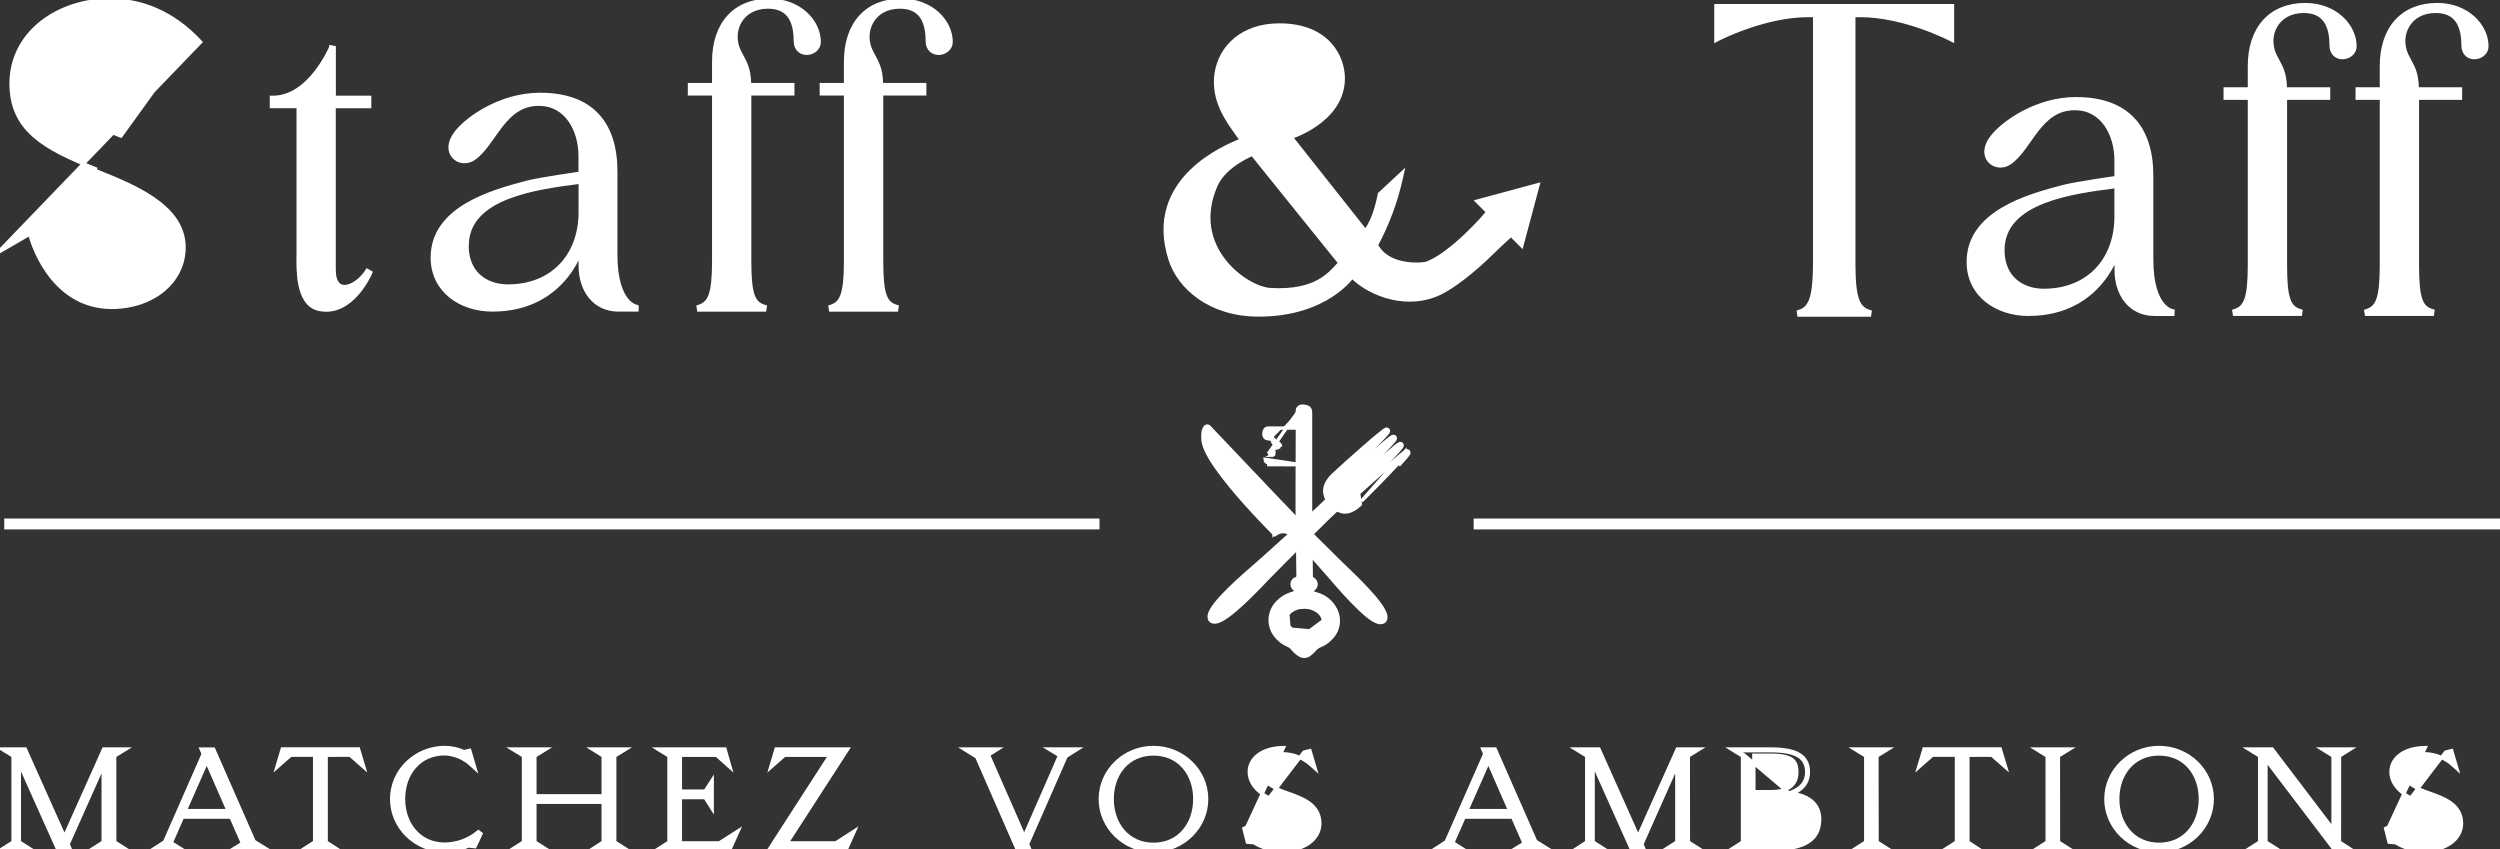<svg width="371" height="126" viewBox="0 0 371 126" fill="none" xmlns="http://www.w3.org/2000/svg">
<rect x="0" y="0" width="371" height="126" fill="#333333" stroke="none"/>
<g clip-path="url(#clip0_272_549)">
<path d="M25.926 9.134L25.926 9.134L25.926 9.133L25.924 9.13L25.917 9.113C25.91 9.098 25.9 9.075 25.886 9.045C25.859 8.985 25.817 8.896 25.762 8.782C25.651 8.555 25.485 8.229 25.262 7.837C24.817 7.053 24.15 6.009 23.263 4.966C21.486 2.875 18.855 0.822 15.381 0.822C10.495 0.822 5.917 4.259 5.917 9.6C5.917 12.537 7.517 14.615 9.834 16.252C11.992 17.776 14.737 18.895 17.328 19.95C17.531 20.033 17.734 20.115 17.935 20.198C17.935 20.198 17.936 20.198 17.936 20.198L25.926 9.134ZM25.926 9.134L25.926 9.134L25.926 9.134ZM-0.125 37.375L-0.339 37.498L29.776 6.236C25.602 1.729 20.863 0 16.254 0C8.706 0 1.648 4.8 1.648 12.39C1.648 19.265 6.507 21.99 14.149 25.033L14.055 25.265C14.055 25.265 14.056 25.265 14.056 25.265C14.242 25.341 14.43 25.417 14.621 25.494C17.235 26.55 20.289 27.783 22.754 29.474C25.396 31.286 27.31 33.589 27.31 36.713C27.31 41.782 22.706 45.613 16.597 45.613C11.919 45.613 8.904 42.993 7.046 40.346C6.117 39.022 5.482 37.696 5.079 36.701C4.878 36.203 4.735 35.79 4.643 35.501C4.597 35.357 4.563 35.244 4.541 35.167C4.53 35.129 4.522 35.1 4.517 35.081L4.511 35.059L4.51 35.054L4.51 35.053L4.51 35.053L4.51 35.053L4.428 34.733L4.142 34.899L-0.125 37.375Z" fill="white" stroke="white" stroke-width="0.5"/>
<path d="M54.932 40.632L55.021 40.427L54.828 40.315L54.693 40.238L54.491 40.121L54.361 40.315C53.95 40.928 53.431 41.461 52.885 41.851C52.337 42.242 51.777 42.479 51.287 42.523C50.807 42.566 50.399 42.425 50.102 42.061C49.796 41.685 49.58 41.037 49.58 40.009V15.814H54.605H54.855V15.564V14.698V14.448H54.605H49.592V7.055L49.111 6.959L49.111 6.959L49.111 6.959L49.111 6.959L49.111 6.96L49.109 6.963L49.103 6.978C49.097 6.992 49.088 7.013 49.076 7.04C49.052 7.094 49.016 7.174 48.968 7.277C48.872 7.482 48.729 7.776 48.538 8.13C48.158 8.837 47.593 9.779 46.855 10.72C45.373 12.612 43.235 14.444 40.534 14.444H40.284V14.694V15.56V15.81H40.534H44.253V37.476C44.253 37.621 44.251 37.789 44.249 37.978C44.236 38.989 44.215 40.569 44.484 42.043C44.8 43.773 45.541 45.499 47.305 45.89C49.773 46.439 51.695 45.079 52.97 43.644C53.61 42.924 54.1 42.172 54.429 41.602C54.594 41.316 54.719 41.075 54.803 40.905C54.845 40.82 54.877 40.752 54.899 40.706C54.91 40.682 54.918 40.664 54.923 40.652L54.93 40.637L54.932 40.633L54.932 40.632L54.932 40.632C54.932 40.632 54.932 40.632 54.703 40.532L54.932 40.632Z" fill="white" stroke="white" stroke-width="0.5"/>
<path d="M94.519 45.994L94.543 45.502C94.544 45.496 94.544 45.496 94.544 45.496L94.543 45.495C94.539 45.495 94.533 45.494 94.524 45.492C94.505 45.489 94.476 45.483 94.437 45.473C94.358 45.453 94.241 45.416 94.099 45.348C93.814 45.214 93.422 44.958 93.024 44.474C92.228 43.506 91.388 41.598 91.378 37.855V25.438C91.378 21.89 90.5 19.025 88.634 17.046C86.766 15.064 83.946 14.011 80.149 14.011C77.232 14.011 74.551 14.877 72.39 16.006C70.232 17.133 68.576 18.531 67.714 19.616L67.713 19.617C66.536 21.111 66.59 22.454 67.309 23.266C68.008 24.054 69.271 24.246 70.277 23.566C71.09 23.018 71.772 22.219 72.417 21.352C72.686 20.991 72.952 20.613 73.219 20.234C73.272 20.158 73.326 20.082 73.379 20.006C73.701 19.549 74.026 19.093 74.369 18.655C75.739 16.902 77.354 15.463 79.957 15.463C82.039 15.463 83.563 16.438 84.575 17.881C85.592 19.331 86.093 21.257 86.093 23.129V25.715L86.044 25.721C85.876 25.745 85.632 25.78 85.333 25.823C84.736 25.91 83.918 26.032 83.036 26.169C81.278 26.444 79.248 26.787 78.214 27.054L78.213 27.054C75.538 27.754 72.037 28.717 69.204 30.407C66.365 32.101 64.155 34.551 64.155 38.228C64.155 40.703 65.215 42.652 66.868 43.978C68.517 45.3 70.745 45.994 73.087 45.994C78.62 45.994 82.006 43.533 84.002 41.065C84.998 39.834 85.647 38.604 86.046 37.682C86.068 37.632 86.089 37.583 86.109 37.535V39.441C86.109 41.226 86.61 42.861 87.576 44.055C88.547 45.255 89.977 45.994 91.789 45.994H94.519ZM86.044 27.038C86.066 27.035 86.087 27.032 86.109 27.029V31.625C86.079 34.83 85.013 37.533 83.157 39.434C81.302 41.334 78.64 42.451 75.38 42.451C73.663 42.451 72.147 41.923 71.062 40.926C70.027 39.974 69.365 38.575 69.31 36.742H69.318V36.492C69.318 32.825 71.876 30.666 75.342 29.305C78.688 27.991 82.801 27.458 86.044 27.038Z" fill="white" stroke="white" stroke-width="0.5"/>
<path d="M121.565 6.217V6.217C121.561 3.156 118.647 0.04 114.208 0.04C111.628 0.04 109.546 0.906 108.111 2.497C106.679 4.085 105.917 6.366 105.917 9.151V12.553H102.572H102.322V12.803V13.673V13.923H102.572H105.917V38.669C105.917 41.215 105.76 42.805 105.389 43.822C105.206 44.325 104.974 44.678 104.69 44.938C104.405 45.198 104.055 45.377 103.614 45.509L103.686 45.999H113.478L113.546 45.508C113.09 45.379 112.733 45.202 112.447 44.944C112.162 44.686 111.932 44.333 111.752 43.83C111.389 42.81 111.247 41.217 111.247 38.669V13.927H117.395H117.645V13.677V12.807V12.557H117.395H111.229C111.21 11.27 111.037 10.43 110.766 9.715C110.623 9.338 110.454 9 110.272 8.658C110.222 8.563 110.171 8.468 110.119 8.371C109.983 8.118 109.842 7.855 109.696 7.558C109.009 6.125 109.076 4.494 109.808 3.226C110.536 1.965 111.934 1.042 113.959 1.042C115.394 1.042 116.393 1.495 117.042 2.317C117.699 3.151 118.03 4.403 118.03 6.066C118.03 6.704 118.24 7.184 118.587 7.496C118.93 7.805 119.378 7.926 119.811 7.904C120.656 7.86 121.565 7.246 121.565 6.217Z" fill="white" stroke="white" stroke-width="0.5"/>
<path d="M130.827 38.669V13.927H136.974H137.224V13.677V12.807V12.557H136.974H130.813C130.793 11.27 130.62 10.43 130.347 9.715C130.203 9.337 130.034 9 129.852 8.657C129.803 8.564 129.753 8.471 129.702 8.377C129.565 8.122 129.423 7.857 129.276 7.558C128.586 6.125 128.652 4.494 129.385 3.226C130.112 1.965 131.511 1.042 133.539 1.042C134.971 1.042 135.97 1.495 136.62 2.317C137.278 3.151 137.609 4.404 137.609 6.066C137.609 6.704 137.819 7.184 138.165 7.496C138.508 7.805 138.956 7.926 139.388 7.904C140.233 7.86 141.141 7.246 141.141 6.217C141.141 3.156 138.222 0.04 133.775 0.04C131.195 0.04 129.113 0.906 127.678 2.497C126.246 4.085 125.484 6.366 125.484 9.151V12.553H122.139H121.889V12.803V13.673V13.923H122.139H125.488V38.669C125.488 41.215 125.331 42.805 124.961 43.822C124.778 44.325 124.546 44.678 124.263 44.938C123.979 45.198 123.629 45.377 123.189 45.509L123.261 45.999H133.053L133.121 45.508C132.667 45.38 132.311 45.202 132.025 44.944C131.74 44.686 131.51 44.333 131.331 43.83C130.968 42.81 130.827 41.217 130.827 38.669Z" fill="white" stroke="white" stroke-width="0.5"/>
<path d="M268.322 2.301H269.296V39.261C269.281 41.785 269.11 43.413 268.721 44.476C268.529 45.002 268.287 45.381 267.991 45.66C267.696 45.939 267.335 46.131 266.887 46.265L266.959 46.755H277.44L277.512 46.265C277.051 46.128 276.683 45.938 276.384 45.662C276.085 45.386 275.842 45.01 275.65 44.478C275.262 43.403 275.099 41.73 275.099 39.074V2.301H276.073C279.338 2.301 282.664 3.174 285.181 4.054C286.438 4.493 287.489 4.932 288.226 5.261C288.595 5.425 288.884 5.562 289.081 5.658C289.18 5.705 289.255 5.743 289.306 5.768L289.363 5.797L289.377 5.804L289.38 5.806L289.381 5.806L289.381 5.806L289.746 5.996V5.584V1.091V0.841H289.496H254.895H254.645V1.091V5.584V5.996L255.01 5.806L255.01 5.806L255.01 5.806L255.011 5.806L255.014 5.804L255.028 5.797L255.085 5.768C255.136 5.743 255.211 5.705 255.31 5.658C255.507 5.562 255.796 5.425 256.165 5.261C256.902 4.932 257.955 4.493 259.212 4.054C261.73 3.174 265.057 2.301 268.322 2.301Z" fill="white" stroke="white" stroke-width="0.5"/>
<path d="M322.441 46.64L322.466 46.147C322.466 46.141 322.466 46.141 322.466 46.141L322.465 46.141C322.464 46.141 322.462 46.141 322.46 46.14C322.456 46.14 322.452 46.139 322.446 46.138C322.427 46.135 322.398 46.129 322.358 46.119C322.279 46.099 322.162 46.061 322.019 45.993C321.733 45.859 321.34 45.603 320.941 45.118C320.144 44.149 319.305 42.238 319.305 38.49V26.079C319.305 22.532 318.428 19.667 316.563 17.688C314.696 15.706 311.877 14.652 308.08 14.652C305.165 14.652 302.484 15.519 300.324 16.649C298.165 17.778 296.509 19.177 295.645 20.261L295.645 20.262C294.457 21.755 294.51 23.099 295.234 23.91C295.936 24.697 297.204 24.887 298.212 24.207C299.023 23.661 299.706 22.862 300.35 21.996C300.627 21.625 300.892 21.248 301.158 20.87C301.527 20.345 301.898 19.818 302.302 19.3C303.673 17.548 305.288 16.108 307.892 16.108C309.974 16.108 311.498 17.084 312.51 18.526C313.527 19.977 314.027 21.903 314.027 23.775V26.356L313.979 26.363C313.81 26.387 313.567 26.422 313.268 26.466C312.671 26.553 311.854 26.675 310.973 26.813C309.215 27.089 307.187 27.433 306.153 27.7L306.152 27.7C303.477 28.4 299.976 29.363 297.143 31.053C294.304 32.746 292.094 35.197 292.094 38.874C292.094 41.348 293.154 43.298 294.807 44.624C296.455 45.945 298.682 46.64 301.022 46.64C306.555 46.64 309.941 44.178 311.937 41.711C312.933 40.48 313.581 39.25 313.981 38.328C314.003 38.278 314.024 38.229 314.044 38.181V40.087C314.044 41.871 314.546 43.507 315.513 44.701C316.485 45.901 317.915 46.64 319.728 46.64H322.441ZM303.302 43.097C301.584 43.097 300.067 42.568 298.981 41.57C297.899 40.575 297.225 39.092 297.225 37.137C297.225 33.475 299.783 31.314 303.251 29.952C306.616 28.63 310.756 28.096 314.011 27.677C314.017 27.676 314.022 27.675 314.027 27.675V32.271C313.997 35.476 312.932 38.179 311.077 40.08C309.223 41.98 306.562 43.097 303.302 43.097Z" fill="white" stroke="white" stroke-width="0.5"/>
<path d="M349.476 6.859V6.859C349.471 3.802 346.553 0.686 342.11 0.686C339.53 0.686 337.448 1.552 336.013 3.143C334.581 4.73 333.819 7.011 333.819 9.796V13.198H330.474H330.224V13.448V14.318V14.568H330.474H333.819V39.307C333.819 41.852 333.662 43.442 333.292 44.46C333.109 44.962 332.877 45.316 332.594 45.575C332.31 45.835 331.96 46.014 331.52 46.147L331.592 46.636H341.384L341.452 46.145C340.997 46.017 340.64 45.84 340.353 45.581C340.068 45.323 339.838 44.97 339.659 44.467C339.295 43.447 339.154 41.854 339.154 39.307V14.568H345.305H345.555V14.318V13.448V13.198H345.305H339.143C339.124 11.911 338.951 11.071 338.678 10.356C338.534 9.979 338.365 9.641 338.183 9.299C338.134 9.206 338.084 9.113 338.033 9.018C337.896 8.763 337.754 8.499 337.607 8.2C336.919 6.766 336.985 5.134 337.717 3.865C338.445 2.604 339.842 1.68 341.87 1.68C343.302 1.68 344.301 2.134 344.951 2.956C345.609 3.79 345.94 5.043 345.94 6.704C345.94 7.343 346.15 7.823 346.497 8.136C346.84 8.446 347.288 8.567 347.721 8.544C348.567 8.501 349.476 7.887 349.476 6.859Z" fill="white" stroke="white" stroke-width="0.5"/>
<path d="M369.051 6.859V6.859C369.047 3.802 366.133 0.686 361.698 0.686C359.118 0.686 357.036 1.552 355.6 3.143C354.168 4.73 353.406 7.011 353.406 9.796V13.198H350.062H349.812V13.448V14.318V14.568H350.062H353.406V39.307C353.406 41.852 353.25 43.442 352.879 44.46C352.696 44.962 352.464 45.315 352.18 45.575C351.895 45.835 351.544 46.014 351.104 46.147L351.176 46.636H360.968L361.036 46.145C360.58 46.017 360.223 45.84 359.937 45.581C359.651 45.323 359.421 44.97 359.242 44.467C358.878 43.447 358.737 41.854 358.737 39.307V14.568H364.88H365.13V14.318V13.448V13.198H364.88H358.715C358.695 11.912 358.523 11.072 358.252 10.356C358.108 9.979 357.939 9.641 357.758 9.299C357.708 9.204 357.657 9.109 357.605 9.013C357.469 8.759 357.328 8.497 357.182 8.2C356.495 6.766 356.562 5.134 357.294 3.865C358.022 2.604 359.42 1.68 361.445 1.68C362.879 1.68 363.878 2.134 364.527 2.956C365.185 3.79 365.515 5.043 365.515 6.704C365.515 7.343 365.726 7.823 366.072 8.136C366.415 8.446 366.863 8.567 367.296 8.544C368.142 8.501 369.051 7.887 369.051 6.859Z" fill="white" stroke="white" stroke-width="0.5"/>
<path d="M213.737 43.486C215.204 42.766 216.848 41.553 218.264 40.382C219.683 39.208 220.888 38.065 221.478 37.474C222.232 36.718 223.033 35.989 223.795 35.295C223.943 35.16 224.09 35.026 224.235 34.894L225.518 36.179L225.824 36.486L225.936 36.067L228.14 27.827L228.252 27.408L227.833 27.521L219.592 29.747L219.175 29.86L219.48 30.166L220.77 31.458C220.725 31.519 220.665 31.596 220.592 31.687C220.423 31.897 220.186 32.173 219.893 32.498C219.309 33.147 218.509 33.983 217.601 34.846C215.774 36.581 213.544 38.392 211.757 39.052C211.646 39.093 211.381 39.145 210.993 39.179C210.611 39.211 210.131 39.224 209.6 39.194C208.536 39.133 207.292 38.902 206.251 38.336L206.248 38.334C205.406 37.892 204.713 37.215 204.25 36.386C205.938 33.242 207.185 29.883 207.951 26.395L208.123 25.614L207.537 26.158L204.779 28.719L204.719 28.774L204.704 28.853C204.243 31.164 203.661 32.568 203.203 33.388C202.974 33.798 202.776 34.062 202.639 34.22C202.63 34.23 202.622 34.239 202.614 34.248L191.629 20.37C191.631 20.37 191.632 20.369 191.634 20.369C191.853 20.291 192.166 20.173 192.541 20.012C193.29 19.69 194.29 19.194 195.292 18.496C197.291 17.104 199.336 14.88 199.336 11.614C199.336 10.108 198.809 8.132 197.35 6.53C195.885 4.921 193.503 3.713 189.841 3.713C184.399 3.713 181.045 6.952 180.475 10.975L180.475 10.976C179.95 14.833 182.024 17.722 183.617 19.94C183.827 20.233 184.029 20.515 184.216 20.786C182.808 21.346 179.452 22.78 176.763 25.41C175.312 26.829 174.048 28.604 173.392 30.784C172.736 32.967 172.694 35.54 173.663 38.546C174.984 42.653 179.554 46.739 186.765 46.739C191.885 46.739 195.4 45.278 197.64 43.807C198.758 43.073 199.557 42.337 200.077 41.782C200.337 41.505 200.528 41.273 200.654 41.109C200.656 41.106 200.658 41.103 200.661 41.101C203.603 43.951 209.114 45.765 213.737 43.486ZM213.737 43.486C213.737 43.486 213.737 43.486 213.737 43.486L213.627 43.261L213.737 43.486C213.737 43.486 213.737 43.486 213.737 43.486ZM189.939 18.792C189.897 18.733 189.852 18.669 189.803 18.6C188.886 17.312 186.728 14.282 186.728 10.928C186.724 8.293 187.968 5.564 190.596 5.564C193.317 5.564 194.321 8.791 194.321 11.128C194.321 17.256 189.939 18.792 189.939 18.792ZM189.939 18.792L190.143 18.648C190.107 18.597 190.069 18.542 190.027 18.485M189.939 18.792C189.856 18.556 189.856 18.556 189.856 18.556L189.857 18.555L189.864 18.553C189.871 18.55 189.881 18.546 189.896 18.541C189.925 18.529 189.968 18.511 190.024 18.486C190.025 18.485 190.026 18.485 190.027 18.485M190.027 18.485C190.022 18.476 190.016 18.468 190.01 18.46C189.091 17.168 186.978 14.198 186.978 10.928V10.928C186.976 9.645 187.279 8.353 187.886 7.392C188.489 6.437 189.384 5.814 190.596 5.814C191.836 5.814 192.695 6.542 193.259 7.588C193.825 8.641 194.071 9.989 194.071 11.128C194.071 14.125 193.002 15.98 191.949 17.085C191.42 17.64 190.892 18.01 190.498 18.24C190.302 18.354 190.14 18.434 190.027 18.485ZM185.825 22.902C185.83 22.9 185.834 22.898 185.838 22.897L198.829 39.018C198.75 39.103 198.671 39.191 198.589 39.282C197.893 40.05 197.073 40.955 195.772 41.688C194.229 42.557 191.994 43.189 188.489 42.979C187.612 42.926 186.413 42.517 185.165 41.77C183.92 41.027 182.644 39.959 181.609 38.612C179.545 35.927 178.432 32.129 180.434 27.531L180.434 27.531C181.098 26.003 182.477 24.828 183.716 24.027C184.332 23.629 184.907 23.328 185.327 23.128C185.536 23.027 185.707 22.952 185.825 22.902Z" fill="white" stroke="white" stroke-width="0.5"/>
<path d="M2.869 113.333L8.482 125.849L8.549 125.997H8.711H10.032H10.414L10.262 125.647L10.102 125.279L15.315 113.603V124.956L14.378 125.552L13.654 126.013H14.512H17.825H18.683L17.959 125.552L17.022 124.956L17.014 112.193L17.948 111.617L18.698 111.154H17.817H15.548H15.386L15.32 111.302L9.567 124.155L3.814 111.302L3.748 111.154H3.586H1.138H0.257L1.007 111.617L1.941 112.193V124.956L1.004 125.552L0.28 126.013H1.138H3.672H4.53L3.806 125.552L2.869 124.956V113.333Z" fill="white" stroke="white" stroke-width="0.5"/>
<path d="M38.722 126.025H39.599L38.854 125.563L37.708 124.852L31.762 111.312L31.697 111.162H31.533H30.232H29.851L30.003 111.512L30.163 111.881L24.436 124.92L23.422 125.573L22.708 126.033H23.557H26.091H26.953L26.225 125.572L25.419 125.062L27.083 121.258H34.279L35.986 125.141L35.299 125.562L34.543 126.025H35.43H38.722ZM27.482 120.296L30.68 113.051L33.85 120.296H27.482Z" fill="white" stroke="white" stroke-width="0.5"/>
<path d="M43.137 112.066H46.693V124.956L45.756 125.552L45.032 126.013H45.891H49.183H50.027L49.319 125.553L48.401 124.957V112.078L51.953 112.067L53.359 113.303L54.012 113.878L53.764 113.044L53.249 111.32L53.196 111.142H53.01H42.08H41.894L41.84 111.32L41.326 113.044L41.078 113.878L41.731 113.303L43.137 112.066Z" fill="white" stroke="white" stroke-width="0.5"/>
<path d="M66.012 126.25C67.219 126.254 68.415 126.015 69.523 125.541L70.311 125.624L70.488 125.643L70.564 125.481L71.38 123.728L70.993 123.431C69.593 124.603 67.833 125.256 66.011 125.276C64.103 125.276 62.577 124.519 61.525 123.31C60.47 122.096 59.882 120.414 59.882 118.553C59.882 116.693 60.47 115.018 61.525 113.812C62.575 112.61 64.1 111.86 66.007 111.859C67.424 111.919 68.778 112.476 69.831 113.428L70.489 114.023L70.238 113.172L69.769 111.579L69.703 111.354L69.475 111.406L68.862 111.543C67.966 111.146 66.996 110.938 66.015 110.93V110.93H66.013C61.672 110.93 58.125 114.351 58.125 118.578C58.125 122.803 61.67 126.25 66.012 126.25ZM66.012 126.25C66.012 126.25 66.012 126.25 66.013 126.25V126L66.012 126.25C66.012 126.25 66.012 126.25 66.012 126.25Z" fill="white" stroke="white" stroke-width="0.5"/>
<path d="M89.516 112.192V118.103H79.375V112.193L80.309 111.617L81.059 111.154H80.178H76.885H76.004L76.754 111.617L77.688 112.193V124.956L76.751 125.552L76.027 126.013H76.885H80.178H81.036L80.312 125.552L79.375 124.956V119.052H89.516V124.958L88.597 125.554L87.889 126.013H88.733H92.026H92.884L92.16 125.552L91.223 124.956V112.193L92.157 111.617L92.907 111.154H92.026H88.733H87.867L88.6 111.616L89.516 112.192Z" fill="white" stroke="white" stroke-width="0.5"/>
<path d="M109.21 124.064L109.553 123.301L108.847 123.751L106.763 125.08H100.966V118.358H104.634L105.229 119.296L105.69 120.022V119.162V116.629V115.786L105.231 116.493L104.636 117.409H100.966V112.079H106.333L107.718 113.315L108.362 113.89L108.125 113.059L107.631 111.335L107.579 111.154H107.391H98.476H97.595L98.345 111.617L99.279 112.193V124.968L98.342 125.565L97.618 126.026H98.476H108.166H108.327L108.394 125.878L109.21 124.064Z" fill="white" stroke="white" stroke-width="0.5"/>
<path d="M126.476 124.064L126.822 123.295L126.113 123.752L124.049 125.08H116.809L125.564 111.54L125.814 111.154H125.354H115.363H115.176L115.123 111.333L114.609 113.057L114.36 113.891L115.014 113.316L116.42 112.079H123.17L114.414 125.64L114.165 126.026H114.624H125.432H125.594L125.66 125.878L126.476 124.064Z" fill="white" stroke="white" stroke-width="0.5"/>
<path d="M157.24 112.122L151.988 124.123L146.685 112.036L147.352 111.616L148.084 111.154H147.218H143.926H143.049L143.794 111.617L144.952 112.336L150.878 125.876L150.943 126.026H151.107H152.428H152.818L152.656 125.672L152.478 125.283L158.204 112.245L159.2 111.616L159.93 111.154H159.066H156.533H155.633L156.404 111.618L157.24 112.122Z" fill="white" stroke="white" stroke-width="0.5"/>
<path d="M171.176 126.25C175.517 126.25 179.063 122.807 179.063 118.578C179.063 114.351 175.516 110.93 171.176 110.93C166.835 110.93 163.288 114.351 163.288 118.578C163.288 122.803 166.834 126.25 171.176 126.25ZM171.176 111.883C173.098 111.883 174.625 112.632 175.674 113.833C176.727 115.038 177.311 116.713 177.311 118.578C177.311 120.444 176.722 122.127 175.667 123.339C174.614 124.547 173.087 125.301 171.176 125.301C169.264 125.301 167.738 124.544 166.687 123.334C165.632 122.121 165.045 120.438 165.045 118.578C165.045 116.717 165.627 115.042 166.679 113.836C167.727 112.633 169.253 111.883 171.176 111.883Z" fill="white" stroke="white" stroke-width="0.5"/>
<path d="M185.033 122.725L185.034 122.726L185.037 122.73L185.054 122.75C185.069 122.768 185.093 122.795 185.124 122.829C185.186 122.898 185.279 122.998 185.402 123.118C185.647 123.358 186.008 123.68 186.469 124.001C187.392 124.645 188.703 125.28 190.282 125.28C191.676 125.28 192.646 124.962 193.263 124.447C193.873 123.937 194.173 123.206 194.173 122.299C194.173 121.666 193.779 121.099 193.053 120.575C192.331 120.053 191.323 119.608 190.201 119.218C189.581 119.011 188.394 118.565 187.357 117.821C186.323 117.078 185.393 116.005 185.393 114.541C185.393 113.46 185.943 112.552 186.854 111.925C187.759 111.3 189.021 110.95 190.479 110.949C190.48 110.949 190.481 110.949 190.482 110.949L185.033 122.725ZM185.033 122.725L185.033 122.725L185.033 122.725C185.033 122.725 185.033 122.725 185.033 122.725L184.597 122.944L185.066 124.807L185.11 124.981L185.289 124.995L186.08 125.056C187.341 125.84 188.8 126.246 190.283 126.229C191.879 126.229 193.264 125.821 194.258 125.111C195.256 124.399 195.86 123.38 195.86 122.188C195.86 120.742 195.16 119.787 194.177 119.101C193.254 118.457 192.064 118.039 190.961 117.651C190.911 117.633 190.86 117.616 190.809 117.598L190.809 117.598L190.806 117.597C190.215 117.399 189.236 116.996 188.41 116.437C187.567 115.867 186.97 115.193 186.97 114.472C186.97 113.676 187.242 113.038 187.793 112.593C188.35 112.142 189.225 111.863 190.478 111.862C191.976 111.906 193.408 112.476 194.526 113.474L195.179 114.057L194.932 113.216L194.463 111.623L194.395 111.395L194.164 111.451L193.513 111.609L185.033 122.725Z" fill="white" stroke="white" stroke-width="0.5"/>
<path d="M228.914 126.026H229.788L229.046 125.563L227.892 124.844L221.942 111.304L221.876 111.154H221.713H220.416H220.038L220.186 111.502L220.343 111.873L214.615 124.912L213.605 125.566L212.895 126.026H213.741H216.27H217.133L216.404 125.564L215.599 125.054L217.274 121.258H224.475L226.178 125.141L225.491 125.562L224.735 126.026H225.622H228.914ZM217.674 120.297L220.872 113.051L224.042 120.297H217.674Z" fill="white" stroke="white" stroke-width="0.5"/>
<path d="M236.418 113.306L242.031 125.849L242.097 125.997H242.259H243.581H243.959L243.811 125.649L243.654 125.279L248.843 113.607V124.956L247.906 125.552L247.182 126.013H248.04H251.357H252.216L251.492 125.552L250.555 124.956L250.539 112.193L251.472 111.617L252.222 111.154H251.341H249.077H248.915L248.849 111.302L243.096 124.154L237.347 111.302L237.281 111.154H237.119H234.671H233.789L234.539 111.617L235.473 112.193V124.958L234.555 125.554L233.847 126.013H234.691H237.221H238.079L237.355 125.552L236.418 124.956V113.306Z" fill="white" stroke="white" stroke-width="0.5"/>
<path d="M268.591 121.552L268.579 121.56C268.579 124.231 266.494 125.33 263.12 125.322H260.302V125.072M268.591 121.552C268.591 118.998 266.331 118.165 262.5 118.165H260.302V118.415M268.591 121.552L268.452 121.344L268.44 121.352L268.339 121.419M268.591 121.552H268.573H268.341C268.341 121.507 268.34 121.463 268.339 121.419M260.302 118.415H260.052V125.072H260.302M260.302 118.415V125.072M260.302 118.415H262.5C264.407 118.415 265.88 118.624 266.869 119.124C267.359 119.371 267.723 119.686 267.966 120.077C268.19 120.439 268.321 120.88 268.339 121.419M260.302 125.072H263.12H263.12C264.788 125.076 266.096 124.805 266.979 124.236C267.844 123.678 268.329 122.819 268.329 121.56V121.426L268.339 121.419M257.653 125.565L256.929 126.026H257.787H263.091C265.514 126.026 267.248 125.662 268.382 124.912C269.538 124.148 270.036 123.006 270.036 121.56C270.036 120.315 269.531 119.335 268.564 118.664C267.912 118.212 267.06 117.906 266.03 117.742C266.317 117.63 266.606 117.487 266.879 117.309C267.694 116.775 268.364 115.913 268.364 114.587C268.364 114.021 268.268 113.512 268.048 113.07C267.828 112.625 267.488 112.261 267.024 111.975C266.105 111.411 264.697 111.154 262.716 111.154H257.787H256.906L257.656 111.617L258.59 112.193V124.968L257.653 125.565ZM268.114 114.587C268.114 116.467 266.672 117.324 265.467 117.668L258.84 112.054L258.193 111.654H257.787V111.404L257.919 111.192L258.263 111.404H262.716C266.657 111.404 268.114 112.434 268.114 114.587ZM262.712 117.49H260.273V112.071H262.712C264.39 112.071 265.365 112.297 265.921 112.703C266.452 113.09 266.648 113.68 266.648 114.578C266.648 115.678 266.24 116.385 265.573 116.831C264.889 117.288 263.901 117.49 262.712 117.49Z" fill="white" stroke="white" stroke-width="0.5"/>
<path d="M279.354 126.013H280.212L279.488 125.552L278.551 124.956L278.535 112.193L279.469 111.617L280.218 111.154H279.337H276.073H275.192L275.942 111.617L276.876 112.193V124.956L275.939 125.552L275.215 126.013H276.073H279.354Z" fill="white" stroke="white" stroke-width="0.5"/>
<path d="M286.775 112.066H290.34V124.956L289.403 125.552L288.679 126.013H289.537H292.813H293.658L292.949 125.553L292.031 124.957V112.078L295.588 112.067L296.997 113.303L297.653 113.878L297.402 113.044L296.884 111.32L296.83 111.142H296.644H285.718H285.532L285.479 111.32L284.961 113.044L284.71 113.878L285.365 113.303L286.775 112.066Z" fill="white" stroke="white" stroke-width="0.5"/>
<path d="M306.273 126.013H307.131L306.407 125.552L305.47 124.956L305.462 112.193L306.396 111.617L307.146 111.154H306.265H303.001H302.119L302.869 111.617L303.803 112.193V124.956L302.866 125.552L302.142 126.013H303.001H306.273Z" fill="white" stroke="white" stroke-width="0.5"/>
<path d="M320.405 126.25C324.747 126.25 328.293 122.807 328.293 118.578C328.293 114.351 324.746 110.93 320.405 110.93C316.064 110.93 312.518 114.351 312.518 118.578C312.518 122.803 316.063 126.25 320.405 126.25ZM320.405 111.883C322.328 111.883 323.854 112.632 324.902 113.833C325.954 115.038 326.536 116.713 326.536 118.578C326.536 120.445 325.949 122.127 324.894 123.339C323.843 124.547 322.317 125.301 320.405 125.301C318.494 125.301 316.967 124.544 315.914 123.334C314.859 122.121 314.27 120.438 314.27 118.578C314.27 116.717 314.854 115.042 315.906 113.836C316.956 112.634 318.483 111.883 320.405 111.883Z" fill="white" stroke="white" stroke-width="0.5"/>
<path d="M346.226 112.193V123.04L337.267 111.253L337.192 111.154H337.068H334.538H333.657L334.407 111.617L335.341 112.193V124.956L334.404 125.552L333.68 126.013H334.538H337.068H337.926L337.202 125.552L336.265 124.956V112.762L346.277 125.915L346.352 126.013H346.476H347.953H348.797L348.089 125.554L347.171 124.958L347.179 112.192L348.094 111.616L348.828 111.154H347.961H345.431H344.556L345.299 111.617L346.226 112.193Z" fill="white" stroke="white" stroke-width="0.5"/>
<path d="M354.462 122.725L354.463 122.726L354.467 122.73L354.484 122.75C354.499 122.768 354.522 122.795 354.553 122.829C354.615 122.898 354.708 122.998 354.831 123.118C355.076 123.358 355.437 123.68 355.898 124.001C356.822 124.645 358.133 125.28 359.711 125.28C361.105 125.28 362.075 124.962 362.692 124.447C363.303 123.937 363.602 123.206 363.602 122.299C363.602 121.666 363.208 121.099 362.483 120.575C361.76 120.053 360.753 119.608 359.63 119.218C359.01 119.011 357.824 118.565 356.789 117.821C355.755 117.078 354.826 116.005 354.826 114.541C354.826 113.46 355.375 112.552 356.285 111.925C357.19 111.3 358.451 110.95 359.908 110.949C359.909 110.949 359.91 110.949 359.911 110.949L354.462 122.725ZM354.462 122.725L354.462 122.725L354.462 122.725C354.462 122.725 354.462 122.725 354.462 122.725L354.026 122.944L354.495 124.807L354.539 124.981L354.718 124.995L355.51 125.056C356.77 125.84 358.229 126.246 359.712 126.229C361.308 126.229 362.694 125.821 363.688 125.111C364.686 124.399 365.289 123.38 365.289 122.188C365.289 120.742 364.589 119.787 363.607 119.101C362.685 118.458 361.497 118.04 360.398 117.653C360.346 117.634 360.294 117.616 360.243 117.598L360.243 117.598L360.239 117.597C359.646 117.399 358.666 116.996 357.84 116.437C356.996 115.867 356.399 115.193 356.399 114.472C356.399 113.676 356.672 113.038 357.222 112.593C357.779 112.142 358.655 111.863 359.907 111.862C361.406 111.906 362.837 112.476 363.955 113.474L364.609 114.057L364.361 113.216L363.892 111.623L363.825 111.395L363.593 111.451L362.943 111.609L354.462 122.725Z" fill="white" stroke="white" stroke-width="0.5"/>
<path d="M208.486 67.045L208.486 67.046C208.515 67.028 208.536 67.013 208.554 66.999C208.557 66.998 208.56 66.996 208.563 66.993C208.577 66.983 208.598 66.968 208.615 66.957C208.637 66.943 208.687 66.913 208.756 66.906C208.832 66.899 208.891 66.922 208.924 66.939C209.057 67.006 209.074 67.137 209.07 67.198C209.066 67.253 209.047 67.299 209.036 67.323C209.012 67.376 208.974 67.435 208.933 67.492C208.85 67.608 208.722 67.765 208.563 67.949C208.35 68.208 208.065 68.522 207.739 68.873C207.739 68.873 207.739 68.873 207.739 68.873L207.556 68.703C205.865 70.534 202.992 73.441 202.053 74.355L208.486 67.045ZM208.486 67.045L208.475 67.054C208.337 67.153 208.144 67.304 207.909 67.502L207.909 67.503C207.112 68.174 205.785 69.393 204.422 70.645C203.443 71.545 202.444 72.462 201.61 73.206M208.486 67.045L201.61 73.206M201.61 73.206C201.593 73.177 201.576 73.148 201.559 73.12C202.101 72.558 202.726 71.917 203.371 71.257C203.413 71.213 203.455 71.17 203.498 71.127C204.241 70.365 205.003 69.584 205.684 68.876C206.364 68.168 206.966 67.531 207.388 67.059C207.598 66.824 207.768 66.626 207.881 66.479C207.936 66.407 207.984 66.338 208.016 66.28C208.031 66.253 208.051 66.213 208.062 66.169C208.069 66.143 208.099 66.013 207.998 65.907C207.906 65.811 207.79 65.823 207.756 65.829C207.712 65.835 207.674 65.851 207.649 65.863C207.597 65.887 207.539 65.923 207.48 65.963C207.36 66.044 207.2 66.168 207.01 66.323C206.63 66.633 206.111 67.084 205.521 67.609L204.681 68.356C204.681 68.356 204.681 68.356 204.681 68.356C204.016 68.944 203.311 69.581 202.626 70.201C201.94 70.822 201.273 71.425 200.687 71.941C200.664 71.918 200.641 71.895 200.617 71.872C201.3 71.168 202.13 70.331 202.962 69.491C204.387 68.054 205.819 66.609 206.534 65.81C206.697 65.629 206.827 65.475 206.914 65.359C206.956 65.302 206.995 65.245 207.021 65.194C207.033 65.169 207.051 65.131 207.059 65.085C207.066 65.049 207.079 64.934 206.986 64.841C206.9 64.755 206.792 64.75 206.723 64.764C206.665 64.776 206.616 64.802 206.587 64.819C206.542 64.845 206.485 64.885 206.427 64.926C206.409 64.939 206.391 64.951 206.373 64.963L206.373 64.963L206.371 64.965C205.823 65.355 204.627 66.387 203.297 67.558C202.666 68.114 202.004 68.701 201.362 69.272C200.698 69.862 200.054 70.433 199.487 70.932C199.459 70.914 199.431 70.896 199.403 70.878C200.212 70.049 201.206 69.061 202.174 68.098C202.646 67.628 203.112 67.165 203.548 66.729C204.253 66.023 204.879 65.389 205.319 64.92C205.539 64.686 205.716 64.489 205.835 64.343C205.894 64.272 205.944 64.205 205.979 64.148C205.995 64.121 206.015 64.084 206.029 64.042C206.035 64.021 206.044 63.986 206.043 63.944C206.042 63.9 206.029 63.834 205.977 63.774C205.907 63.695 205.817 63.685 205.776 63.686C205.733 63.686 205.698 63.696 205.679 63.703C205.638 63.716 205.599 63.737 205.568 63.755C205.502 63.793 205.419 63.85 205.324 63.92C205.133 64.06 204.869 64.269 204.558 64.526C203.933 65.04 203.1 65.755 202.227 66.519C200.481 68.045 198.565 69.772 197.813 70.482L197.813 70.482L197.812 70.483C197.147 71.119 196.752 71.77 196.632 72.429C196.51 73.094 196.673 73.734 197.061 74.329L197.061 74.329L197.062 74.332L197.078 74.354V74.402L197.145 74.474L197.369 74.715L197.369 74.715L197.371 74.717L197.91 75.281L197.92 75.292L197.932 75.302L197.937 75.306C198.023 75.376 198.122 75.457 198.232 75.526C198.766 75.883 199.339 76.052 199.967 75.944C200.578 75.84 201.207 75.48 201.88 74.852L201.61 73.206ZM208.582 67.115C208.581 67.115 208.581 67.116 208.581 67.116L208.582 67.114C208.582 67.114 208.582 67.114 208.582 67.115ZM199.146 73.892C199.182 73.975 199.219 74.058 199.256 74.141C199.154 74.054 199.052 73.966 198.952 73.877L198.695 73.639L198.584 73.533C198.062 72.954 197.976 72.549 198.015 72.284C198.042 72.096 198.137 71.941 198.254 71.813C198.482 72.401 198.736 73 199.005 73.592C199.049 73.693 199.095 73.794 199.146 73.892Z" fill="white" stroke="white" stroke-width="0.5"/>
<path d="M198.523 73.821L198.784 74.062C199.016 74.269 199.254 74.468 199.499 74.658C199.574 74.809 199.649 74.959 199.725 75.105L199.947 74.99L200.091 74.785C199.958 74.692 199.827 74.595 199.698 74.495C199.585 74.263 199.474 74.026 199.368 73.789C199.319 73.695 199.274 73.597 199.229 73.494L198.523 73.821ZM198.523 73.821L198.405 73.707L198.523 73.821ZM198.59 71.303L198.471 70.985L198.203 71.193L198.113 71.262L198.113 71.262L198.108 71.267C197.89 71.445 197.587 71.751 197.52 72.212C197.452 72.681 197.637 73.231 198.219 73.875L198.225 73.881L198.231 73.887L198.349 74.001L198.349 74.001L198.353 74.005L198.615 74.246L198.615 74.246L198.618 74.249C198.996 74.586 199.39 74.902 199.802 75.194L200.169 74.874C199.971 74.495 199.778 74.091 199.596 73.686L199.593 73.68L199.589 73.673C199.544 73.586 199.502 73.494 199.458 73.394L199.458 73.394L199.457 73.391C199.14 72.693 198.845 71.987 198.59 71.303Z" fill="white" stroke="white" stroke-width="0.5"/>
<path d="M198.546 75.502L198.764 75.332L198.574 75.132L197.476 73.976L197.285 73.775L197.105 73.986C196.932 74.189 196.332 74.769 195.474 75.572C194.622 76.369 193.531 77.372 192.388 78.414C190.104 80.496 187.62 82.729 186.446 83.764C184.63 85.32 182.694 87.05 181.326 88.528C180.643 89.265 180.09 89.952 179.766 90.531C179.604 90.82 179.49 91.098 179.453 91.353C179.415 91.613 179.456 91.869 179.631 92.073L179.639 92.083L179.649 92.092C179.844 92.277 180.097 92.331 180.358 92.306C180.614 92.282 180.897 92.182 181.193 92.034C181.786 91.738 182.496 91.219 183.263 90.573C184.799 89.278 186.615 87.429 188.255 85.691C189.352 84.571 191.705 82.195 193.896 80.01C194.993 78.918 196.048 77.874 196.885 77.059C197.728 76.239 198.335 75.666 198.546 75.502ZM182.951 89.224L182.951 89.224L182.946 89.228C182.617 89.537 182.268 89.826 181.902 90.092C182.126 89.855 182.39 89.581 182.701 89.259C182.748 89.21 182.796 89.161 182.844 89.11L182.845 89.11L182.847 89.107C184.032 87.84 185.315 86.67 186.684 85.607C186.257 86.025 185.856 86.421 185.479 86.793C184.493 87.767 183.668 88.581 182.951 89.224Z" fill="white" stroke="white" stroke-width="0.5"/>
<path d="M189.237 79.022L189.061 79.2L189.207 79.345L189.378 79.229C189.783 78.954 190.185 78.861 190.577 78.899C190.974 78.937 191.378 79.11 191.776 79.397L191.778 79.398C191.875 79.467 191.971 79.543 192.064 79.625C192.347 79.936 192.644 80.267 192.946 80.609L192.948 80.611C194.051 81.839 195.261 83.209 196.251 84.332C196.577 84.702 196.88 85.044 197.147 85.347C198.701 87.162 200.425 89.111 201.897 90.49C202.631 91.178 203.315 91.736 203.893 92.063C204.18 92.226 204.458 92.341 204.713 92.377C204.973 92.415 205.229 92.371 205.432 92.192L205.441 92.184L205.45 92.175C205.633 91.979 205.682 91.725 205.654 91.466C205.627 91.211 205.523 90.929 205.373 90.634C205.072 90.043 204.547 89.334 203.897 88.567C202.592 87.032 200.736 85.216 198.998 83.577C198.204 82.795 196.591 81.193 195.254 79.866C194.977 79.591 194.713 79.328 194.469 79.087C193.949 78.557 193.524 78.132 193.298 77.91L193.129 77.736L193.129 77.736L192.963 77.566L192.65 77.236L192.65 77.236L190.471 74.945L190.471 74.945L190.467 74.94L190.061 74.534L179.563 63.479C179.561 63.477 179.559 63.475 179.557 63.472C179.524 63.437 179.49 63.4 179.458 63.369C179.424 63.337 179.377 63.295 179.319 63.266C179.252 63.232 179.168 63.214 179.076 63.237C178.994 63.257 178.931 63.304 178.888 63.344L178.873 63.358L178.861 63.374C178.673 63.615 178.561 63.9 178.536 64.204C178.49 64.573 178.489 64.943 178.534 65.312C178.534 65.394 178.535 65.509 178.579 65.633C178.701 66.295 179.068 67.095 179.577 67.957C180.096 68.835 180.774 69.798 181.527 70.778C183.033 72.737 184.851 74.777 186.324 76.356C186.489 76.538 186.654 76.711 186.813 76.878L186.824 76.89C186.824 76.89 186.824 76.89 186.824 76.89C187.478 77.584 188.037 78.161 188.432 78.564C188.63 78.766 188.787 78.925 188.895 79.033C188.949 79.087 188.99 79.129 189.018 79.157L189.05 79.189L189.058 79.197L189.06 79.199L189.061 79.199L189.061 79.2L189.061 79.2L189.237 79.022ZM188.674 76.687L188.674 76.687L188.671 76.684C187.609 75.58 186.465 74.333 185.362 73.065L185.362 73.065C185.106 72.772 184.854 72.479 184.606 72.186C183.556 70.939 182.58 69.705 181.803 68.601C181.474 68.135 181.184 67.695 180.939 67.289L187.599 74.275L187.6 74.276L188.084 74.79L188.085 74.79L190.527 77.369C190.155 77.345 189.781 77.376 189.415 77.465L189.079 77.125L188.674 76.687ZM203.469 90.207C203.052 89.882 202.66 89.528 202.294 89.144L202.294 89.144L202.287 89.137C202.103 88.959 201.908 88.774 201.703 88.58C200.732 87.662 199.552 86.545 198.356 84.968C199.833 86.189 201.201 87.535 202.445 88.996L202.45 89.002L202.455 89.007C202.818 89.386 203.157 89.787 203.469 90.207Z" fill="white" stroke="white" stroke-width="0.5"/>
<path d="M191.143 77.975L191.924 78.199L191.404 77.575L191.343 77.501L191.337 77.495L191.332 77.488L190.985 77.126L190.985 77.125L188.448 74.446L188.448 74.446L187.963 73.931L187.962 73.93L180.179 65.766L180.164 65.748L179.736 65.991C180.007 66.765 180.609 67.773 181.394 68.888C182.182 70.008 183.168 71.254 184.224 72.507L184.224 72.508C184.474 72.803 184.727 73.098 184.985 73.393C186.093 74.666 187.241 75.918 188.309 77.028L188.715 77.467L188.715 77.467L188.722 77.474L189.158 77.911L189.262 78.016L189.404 77.975C189.971 77.812 190.576 77.812 191.143 77.975Z" fill="white" stroke="white" stroke-width="0.5"/>
<path d="M193.129 68.97L192.875 68.969L188.287 68.949C188.286 68.949 188.286 68.949 188.286 68.949L188.285 68.949L188.287 68.699C187.985 68.699 187.74 68.462 187.728 68.159L193.129 68.97ZM193.129 68.97L193.126 68.717L193.061 61.057L193.059 60.81H192.811H192.787H192.578L192.541 61.015C192.529 61.081 192.527 61.145 192.537 61.21M193.129 68.97L192.537 61.21M192.537 61.21V63.458V63.485L192.543 63.512C192.543 63.513 192.543 63.513 192.543 63.513C192.543 63.512 192.543 63.513 192.543 63.514C192.541 63.52 192.538 63.525 192.532 63.529C192.526 63.533 192.52 63.533 192.515 63.532L192.488 63.526H192.46H188.242C188.142 63.526 188.041 63.536 187.949 63.574C187.847 63.615 187.771 63.684 187.719 63.773C187.617 63.948 187.559 64.146 187.559 64.352C187.559 64.468 187.58 64.582 187.614 64.687C187.67 64.906 187.854 65.064 188.072 65.094L188.231 65.118C188.385 65.144 188.545 65.162 188.713 65.162M192.537 61.21L188.207 67.343C188.204 67.343 188.2 67.343 188.197 67.344C188.35 67.318 188.509 67.305 188.669 67.309M188.713 65.162C188.712 65.162 188.711 65.162 188.711 65.162L188.715 64.912V65.162C188.714 65.162 188.713 65.162 188.713 65.162ZM188.713 65.162C188.75 65.163 188.771 65.168 188.779 65.172C188.78 65.172 188.781 65.173 188.782 65.173M188.782 65.173C188.784 65.178 188.787 65.19 188.787 65.214V65.234L188.79 65.254C188.805 65.346 188.821 65.434 188.842 65.509C188.865 65.587 188.901 65.67 188.968 65.743C189.036 65.816 189.117 65.858 189.197 65.885C189.274 65.912 189.363 65.931 189.459 65.95L189.483 65.954H189.506H189.516M188.782 65.173C188.784 65.174 188.785 65.174 188.785 65.174C188.785 65.174 188.784 65.174 188.783 65.172C188.781 65.171 188.781 65.17 188.781 65.17C188.781 65.17 188.781 65.171 188.782 65.173ZM189.516 65.954C189.527 65.957 189.538 65.959 189.548 65.961L189.549 65.961C189.561 65.964 189.573 65.966 189.584 65.969M189.516 65.954H189.543V65.704M189.516 65.954C189.513 65.954 189.51 65.953 189.506 65.952C189.501 65.951 189.495 65.95 189.489 65.948L189.506 65.869L189.543 65.704M189.584 65.969C189.699 66.017 189.776 66.129 189.779 66.258M189.584 65.969C189.591 65.97 189.597 65.972 189.603 65.973L189.657 65.729M189.584 65.969C189.58 65.967 189.575 65.965 189.57 65.963L189.657 65.729M189.779 66.258V66.27M189.779 66.258C189.779 66.259 189.779 66.26 189.779 66.26L190.029 66.256M189.779 66.258V66.256H190.029M189.779 66.27C189.766 66.363 189.691 66.435 189.597 66.444L189.575 66.446L189.554 66.452C189.489 66.47 189.436 66.48 189.392 66.48V66.48L189.385 66.48C189.272 66.483 189.154 66.513 189.053 66.598C188.957 66.678 188.901 66.787 188.865 66.896L188.865 66.896L188.862 66.907C188.828 67.028 188.808 67.153 188.808 67.285V67.285V67.285V67.285V67.285V67.286V67.286V67.286V67.286V67.286V67.286V67.286V67.286V67.286V67.286V67.286V67.286V67.286V67.287V67.287V67.287V67.287V67.287V67.287V67.287V67.287V67.287V67.287V67.287V67.287V67.287V67.287V67.287V67.288V67.288V67.288V67.288V67.288V67.288V67.288V67.288V67.288V67.288V67.288V67.288V67.288V67.288V67.289V67.289V67.289V67.289V67.289V67.289V67.289V67.289V67.289V67.289V67.289V67.289V67.29V67.29V67.29V67.29V67.29V67.29V67.29V67.29V67.29V67.29V67.29V67.29V67.29V67.29V67.29V67.29V67.291V67.291V67.291V67.291V67.291V67.291V67.291V67.291V67.291V67.291V67.291V67.291V67.291V67.291V67.292V67.292V67.292V67.292V67.292V67.292V67.292V67.292V67.292V67.292V67.292V67.292V67.293V67.293V67.293V67.293V67.293V67.293V67.293V67.293V67.293V67.293V67.293V67.293V67.293V67.293V67.293V67.294V67.294V67.294V67.294V67.294V67.294V67.294V67.294V67.294V67.294V67.294V67.294V67.294V67.294V67.295V67.295V67.295V67.295V67.295V67.295V67.295V67.295V67.295V67.295V67.295V67.295V67.295V67.296V67.296V67.296V67.296V67.296V67.296V67.296V67.296V67.296V67.296V67.296V67.296V67.296V67.296V67.296V67.297V67.297V67.297V67.297V67.297V67.297V67.297V67.297V67.297V67.297V67.297V67.297V67.297V67.297V67.298V67.298V67.298V67.298V67.298V67.298V67.298V67.298V67.298V67.298V67.298V67.298V67.298V67.299V67.299V67.299V67.299V67.299V67.299V67.299V67.299V67.299V67.299V67.299V67.299V67.299V67.299V67.299V67.3V67.3V67.3V67.3V67.3V67.3V67.3V67.3V67.3V67.3V67.3V67.3V67.3V67.3V67.301V67.301V67.301V67.301V67.301V67.301V67.301V67.301V67.301V67.301V67.301V67.301V67.302V67.302V67.302V67.302V67.302V67.302V67.302V67.302V67.302V67.302V67.302V67.302V67.302V67.302V67.302V67.302V67.303V67.303V67.303V67.303V67.303V67.303V67.303V67.303V67.303V67.303V67.303V67.303V67.303V67.303V67.304V67.304V67.304V67.304V67.304V67.304V67.304V67.304V67.304V67.304V67.304V67.304V67.305V67.305V67.305V67.305V67.305V67.305V67.305V67.305V67.305V67.305V67.305V67.305V67.305V67.305V67.305V67.305V67.306V67.306V67.306V67.306V67.306V67.306V67.306V67.306V67.306V67.306V67.306V67.306V67.306V67.307V67.307V67.307V67.307V67.307V67.307V67.307V67.307V67.307V67.307V67.307V67.307V67.307V67.308V67.308V67.308V67.308V67.308V67.308V67.308V67.308V67.308V67.308V67.308V67.308V67.308V67.308V67.308V67.309V67.309V67.309V67.309V67.309V67.309V67.309V67.309V67.309V67.309M189.779 66.27V66.284H190.029M189.779 66.27C189.779 66.267 189.779 66.264 189.78 66.261L190.029 66.284M188.808 67.309L188.804 67.309H188.797H188.669M188.808 67.309V67.309V67.309V67.309V67.309V67.309V67.31V67.31V67.31V67.31V67.31V67.31V67.31V67.31V67.31L188.808 67.309L188.808 67.309ZM188.669 67.309H188.666V67.559M188.669 67.309C188.671 67.309 188.672 67.309 188.673 67.309L188.666 67.559M188.666 67.559H188.797C188.935 67.567 189.049 67.461 189.058 67.322L188.666 67.559ZM190.029 66.284V66.256M190.029 66.284L189.037 65.214C189.098 65.59 189.123 65.631 189.506 65.704H189.543M190.029 66.256C190.025 66.019 189.878 65.811 189.657 65.729M189.657 65.729C189.639 65.725 189.62 65.721 189.6 65.717C189.581 65.713 189.561 65.708 189.543 65.704" fill="white" stroke="white" stroke-width="0.5"/>
<path d="M192.541 78.371C192.573 80.777 192.604 83.183 192.632 85.588C192.625 85.594 192.617 85.601 192.609 85.608C192.534 85.682 192.522 85.771 192.52 85.814C192.52 85.823 192.52 85.833 192.52 85.841C192.182 85.866 191.892 86.097 191.789 86.422L191.787 86.429L191.785 86.437C191.764 86.523 191.753 86.613 191.753 86.701C191.753 86.974 191.875 87.243 192.106 87.412C192.196 87.481 192.294 87.535 192.397 87.575C192.332 87.77 192.179 87.929 191.977 88.002C191.902 88.028 191.826 88.051 191.745 88.075C191.725 88.081 191.705 88.087 191.685 88.093C191.584 88.124 191.476 88.158 191.371 88.2C190.705 88.446 190.108 88.842 189.619 89.352C188.266 90.671 188.118 92.796 189.267 94.292C189.766 94.955 190.438 95.477 191.209 95.793C191.434 95.89 191.633 96.044 191.786 96.239L191.787 96.24C192.077 96.608 192.431 96.925 192.829 97.172C193.313 97.506 193.961 97.467 194.398 97.071C194.633 96.882 194.858 96.674 195.063 96.443L195.063 96.443L195.069 96.436C195.291 96.165 195.575 95.954 195.898 95.823C196.479 95.599 197.005 95.249 197.434 94.796C198.666 93.662 198.962 91.834 198.155 90.365L198.157 90.364C197.577 89.264 196.561 88.459 195.364 88.143L195.363 88.143C195.196 88.099 195.039 88.038 194.889 87.957C194.759 87.873 194.667 87.746 194.626 87.6C194.703 87.568 194.779 87.527 194.851 87.476C195.124 87.317 195.298 87.03 195.309 86.71L195.309 86.701L195.309 86.693C195.298 86.381 195.128 86.094 194.864 85.931C194.779 85.874 194.686 85.831 194.589 85.801C194.572 84.081 194.555 82.356 194.538 80.63C194.521 78.819 194.503 77.008 194.485 75.205V61.362C194.485 61.081 194.469 60.817 194.313 60.621C194.156 60.423 193.902 60.353 193.627 60.3C193.481 60.27 193.334 60.266 193.198 60.274C192.842 60.279 192.551 60.566 192.545 60.924L192.545 60.924V60.929V60.929V60.929V60.929V60.929V60.929V60.929V60.929V60.929V60.93V60.93V60.93V60.93V60.93V60.93V60.93V60.93V60.93V60.931V60.931V60.931V60.931V60.931V60.931V60.931V60.931V60.931V60.931V60.931V60.931V60.932V60.932V60.932V60.932V60.932V60.932V60.932V60.932V60.932V60.932V60.932V60.933V60.933V60.933V60.933V60.933V60.933V60.933V60.933V60.933V60.933V60.934V60.934V60.934V60.934V60.934V60.934V60.934V60.934V60.934V60.934V60.934V60.934V60.935V60.935V60.935V60.935V60.935V60.935V60.935V60.935V60.935V60.935V60.935V60.936V60.936V60.936V60.936V60.936V60.936V60.936V60.936V60.936V60.936V60.937V60.937V60.937V60.937V60.937V60.937V60.937V60.937V60.937V60.937V60.937V60.937V60.938V60.938V60.938V60.938V60.938V60.938V60.938V60.938V60.938V60.938V60.938V60.938V60.939V60.939V60.939V60.939V60.939V60.939V60.939V60.939V60.939V60.939V60.939V60.94V60.94V60.94V60.94V60.94V60.94V60.94V60.94V60.94V60.94V60.94V60.941V60.941V60.941V60.941V60.941V60.941V60.941V60.941V60.941V60.941V60.941V60.941V60.941V60.942V60.942V60.942V60.942V60.942V60.942V60.942V60.942V60.942V60.942V60.942V60.943V60.943V60.943V60.943V60.943V60.943V60.943V60.943V60.943V60.943V60.943V60.943V60.944V60.944V60.944V60.944V60.944V60.944V60.944V60.944V60.944V60.944V60.944V60.944V60.944V60.945V60.945V60.945V60.945V60.945V60.945V60.945V60.945V60.945V60.945V60.945V60.946V60.946V60.946V60.946V60.946V60.946V60.946V60.946V60.946V60.946V60.946V60.946V60.946V60.947V60.947V60.947V60.947V60.947V60.947V60.947V60.947V60.947V60.947V60.947V60.947V60.947V60.948V60.948V60.948V60.948V60.948V60.948V60.948V60.948V60.948V60.948V60.948V60.948V60.949V60.949V60.949V60.949V60.949V60.949V60.949V60.949V60.949V60.949V60.949V60.949V60.95V60.95V60.95V60.95V60.95V60.95V60.95V60.95V60.95V60.95V60.95V60.95V60.95V60.95V60.951V60.951V60.951V60.951V60.951V60.951V60.951V60.951V60.951V60.951V60.951V60.951V60.952V60.952V60.952V60.952V60.952V60.952V60.952V60.952V60.952V60.952V60.952V60.952V60.952V60.953V60.953V60.953V60.953V60.953V60.953V60.953V60.953V60.953V60.953V60.953V60.953V60.953V60.953V60.954V60.954V60.954V60.954V60.954V60.954V60.954V60.954V60.954V60.954V60.954V60.954V60.955V60.955V60.955V60.955V60.955V60.955V60.955V60.955V60.955V60.955V60.955V60.955V60.955V60.955V60.956V60.956V60.956V60.956V60.956V60.956V60.956V60.956V60.956V60.956V60.956V60.956V60.956V60.956V60.957V60.957V60.957V60.957V60.957V60.957V60.957V60.957V60.957V60.957V60.957V60.957V60.958V60.958V60.958V60.958V60.958V60.958V60.958V60.958V60.958V60.958V60.958V60.958V60.958V60.958V60.959V60.959V60.959V60.959V60.959V60.959V60.959V60.959V60.959V60.959V60.959V60.959V60.959V60.959V60.959V60.96V60.96V60.96V60.96V60.96V60.96V60.96V60.96V60.96V60.96V60.96V60.96V60.961V60.961V60.961V60.961V60.961V60.961V60.961V60.961V60.961V60.961V60.961V60.961V60.961V60.961V60.962V60.962V60.962V60.962V60.962V60.962V60.962V60.962V60.962V60.962V60.962V60.962V60.962V60.962V60.962V60.963V60.963V60.963V60.963V60.963V60.963V60.963V60.963V60.963V60.963V60.963V60.963V60.964V60.964V60.964V60.964V60.964V60.964V60.964V60.964V60.964V60.964V60.964V60.964V60.964V60.964V60.965V60.965V60.965V60.965V60.965V60.965V60.965V60.965V60.965V60.965V60.965V60.965V60.965V60.965V60.965V60.966V60.966V60.966V60.966V60.966V60.966V60.966V60.966V60.966V60.966V60.966V60.966V60.966V60.967V60.967V60.967V60.967V60.967V60.967V60.967V60.967V60.967V60.967V60.967V60.967V60.967V60.967V60.968V60.968V60.968V60.968V60.968V60.968V60.968V60.968V60.968V60.968V60.968V60.968V60.968V60.968V60.968V60.969V60.969V60.969V60.969V60.969V60.969V60.969V60.969V60.969V60.969V60.969V60.969V60.969V60.969V60.97L192.508 72.064V72.065V75.623C192.508 76.278 192.519 76.935 192.529 77.589C192.533 77.85 192.537 78.111 192.541 78.371ZM192.541 78.371L192.791 78.368M192.541 78.371L192.791 78.368M192.791 78.368C192.787 78.106 192.783 77.845 192.779 77.583C192.769 76.93 192.758 76.276 192.758 75.623V72.065L192.882 85.52C192.854 83.136 192.822 80.752 192.791 78.368ZM191.285 93.34C191.958 93.977 192.856 94.32 193.782 94.291C194.035 94.283 194.284 94.259 194.533 94.214C194.946 94.14 195.338 93.979 195.683 93.745M191.285 93.34L195.683 93.745M191.285 93.34C190.531 92.69 190.445 91.555 191.094 90.799L191.285 93.34ZM195.683 93.745C195.793 93.67 195.898 93.588 195.998 93.499C195.998 93.498 195.999 93.498 195.999 93.497L195.998 93.495V93.49M195.683 93.745H195.339L195.724 93.403C195.761 93.373 195.798 93.342 195.833 93.31C195.834 93.31 195.834 93.31 195.834 93.309L195.998 93.49M195.998 93.49L196 93.493C196 93.492 196.001 93.492 196.002 93.491C196.086 93.416 196.163 93.333 196.232 93.245H196.002H195.998V93.49ZM196.255 91.564C196.338 91.73 196.38 91.919 196.38 92.112L193.774 94.042C192.915 94.068 192.082 93.75 191.457 93.158L191.457 93.158L191.448 93.15C190.798 92.591 190.724 91.613 191.283 90.962C191.392 90.835 191.526 90.722 191.669 90.639L191.678 90.633L191.687 90.627C192.104 90.332 192.592 90.156 193.098 90.117H193.162H193.171L193.181 90.117C193.441 90.097 193.697 90.097 193.957 90.117C194.618 90.177 195.241 90.442 195.744 90.873C195.958 91.062 196.132 91.295 196.252 91.556L196.252 91.556L196.255 91.564Z" fill="white" stroke="white" stroke-width="0.5"/>
<path d="M371.25 77.449V77.199H371H219.192H218.942V77.449V78.066V78.316H219.192H371H371.25V78.066V77.449Z" fill="white" stroke="white" stroke-width="0.5"/>
<path d="M162.915 77.449V77.199H162.665H1.13H0.88V77.449V78.066V78.316H1.13H162.665H162.915V78.066V77.449Z" fill="white" stroke="white" stroke-width="0.5"/>
</g>
<defs>
<clipPath id="clip0_272_549">
<rect width="371" height="126" fill="white"/>
</clipPath>
</defs>
</svg>
